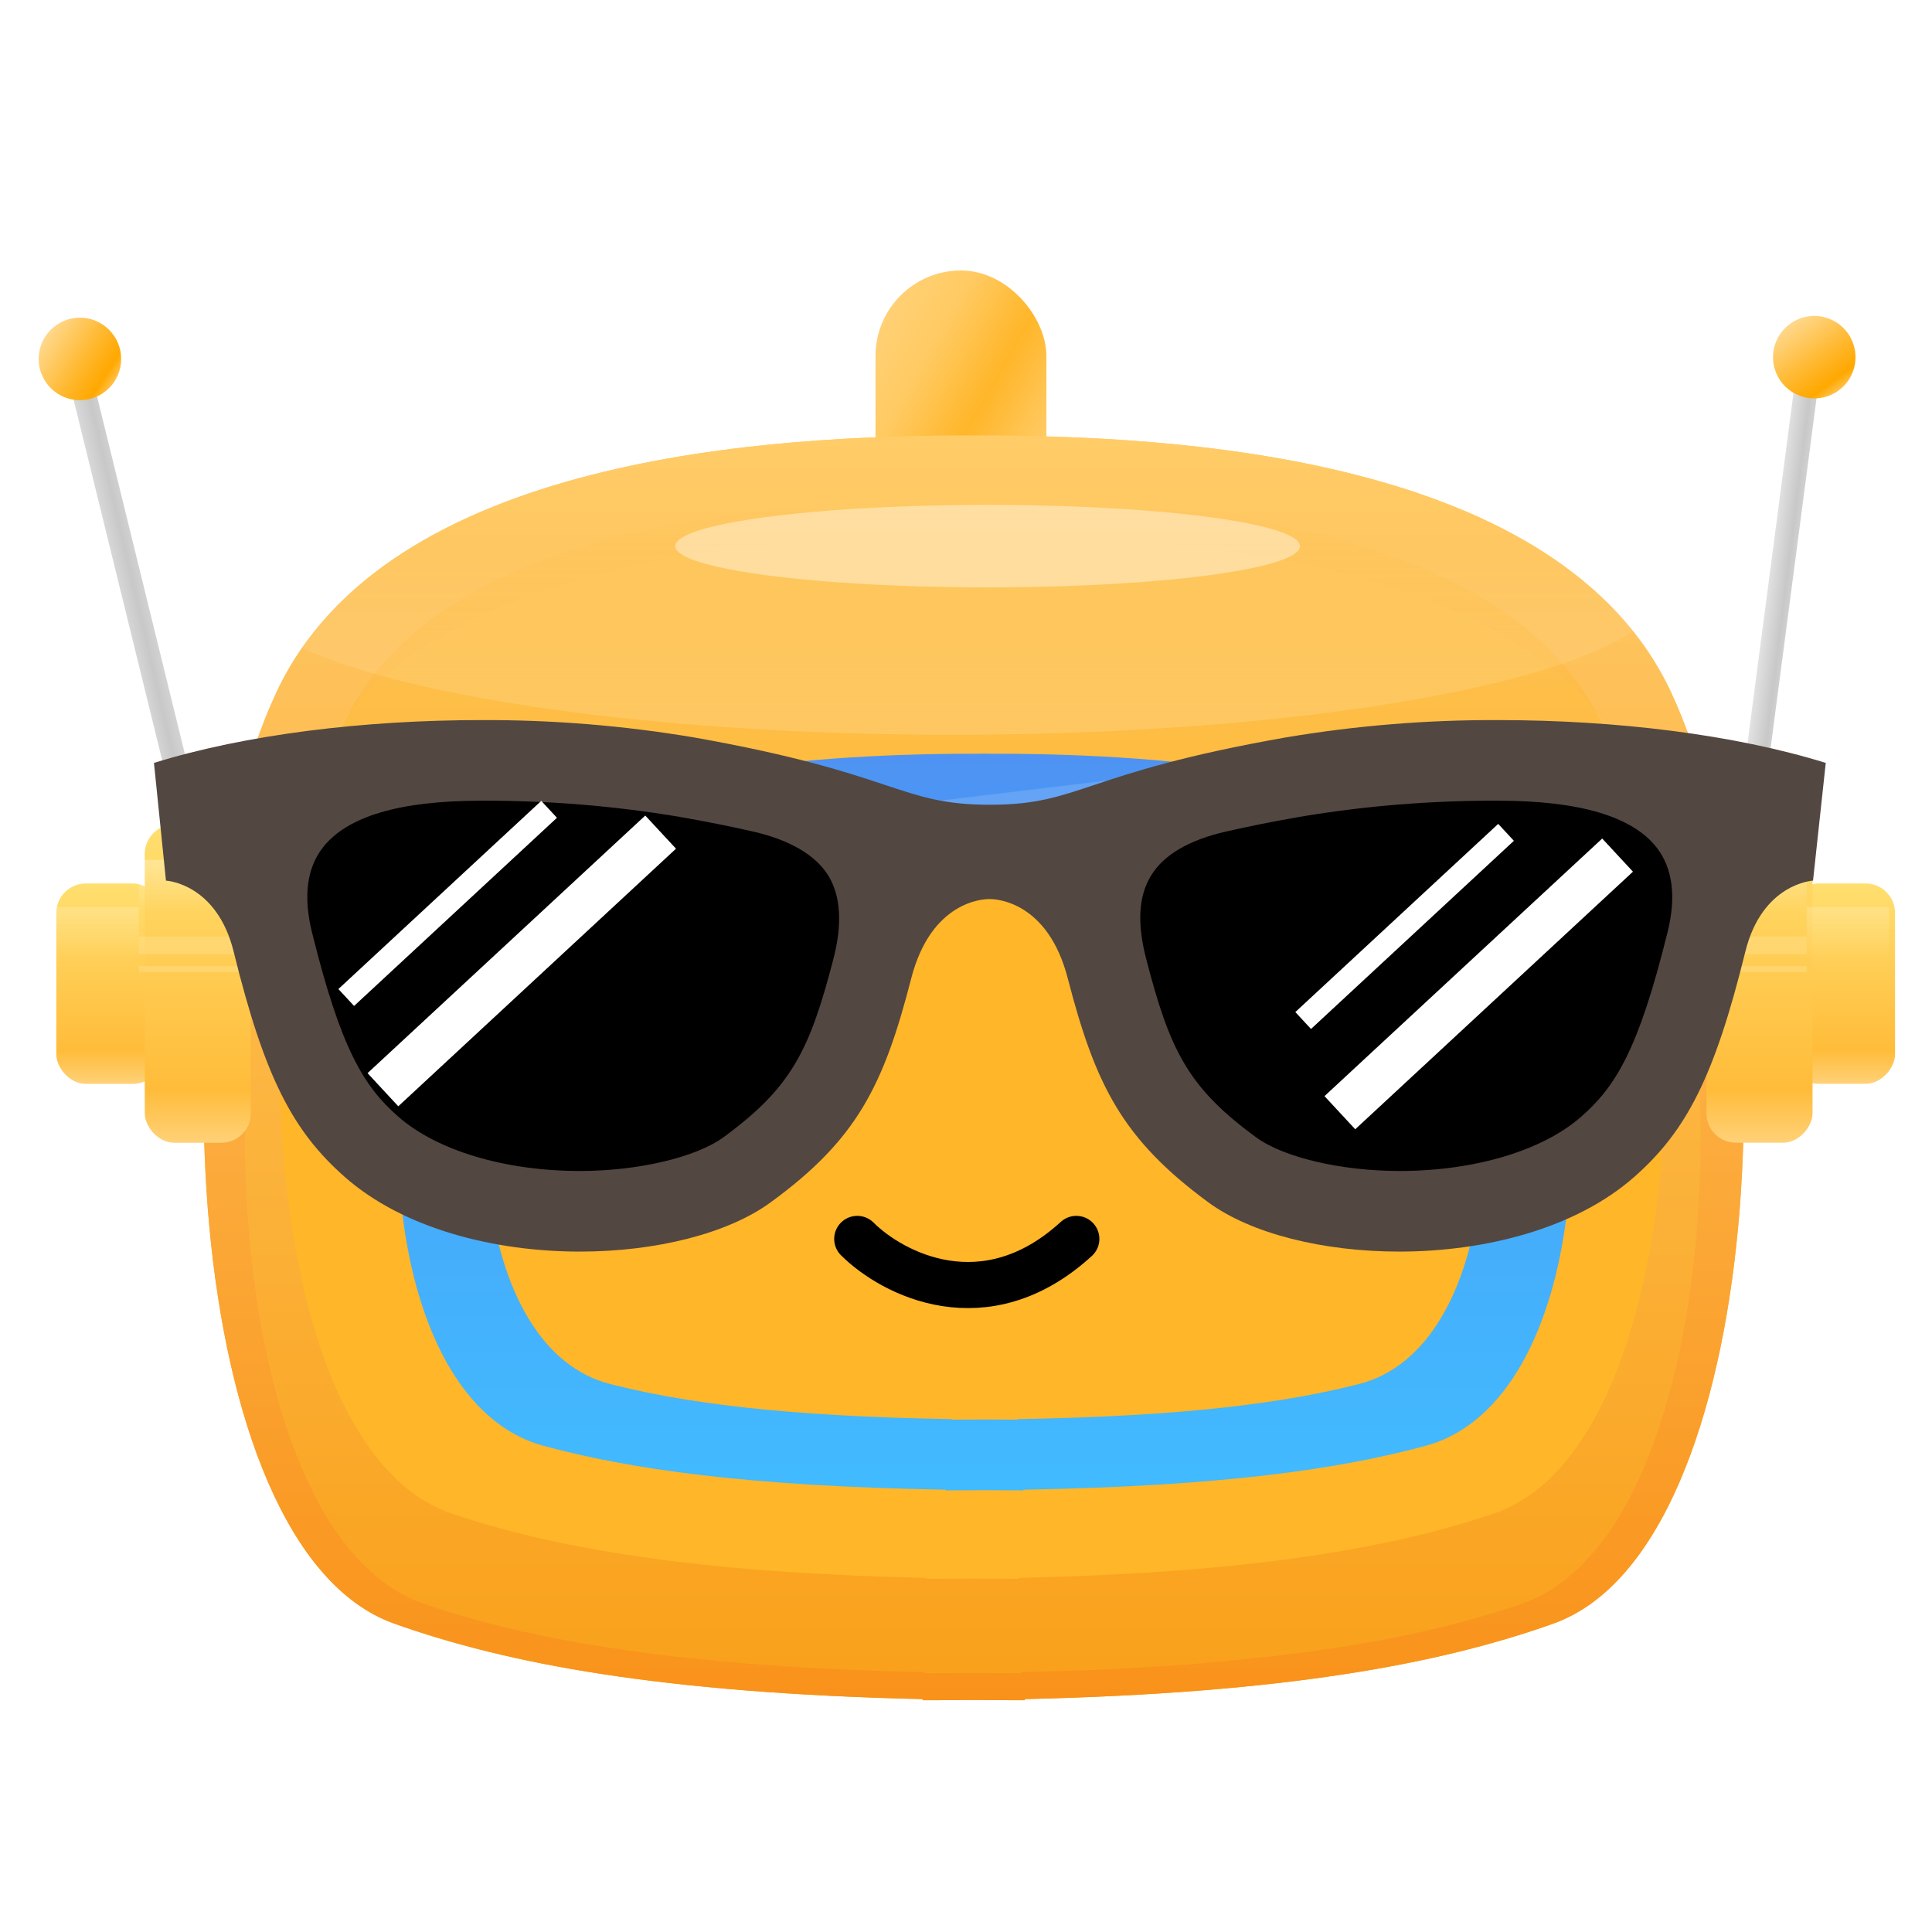 <svg xmlns="http://www.w3.org/2000/svg" fill="none" viewBox="0 0 1024 1024" height="1024" width="1024">
<rect fill="url(#paint0_linear_469_2147)" rx="45.292" height="143.685" width="90.584" y="143.359" x="464.039"></rect>
<path fill="url(#paint1_linear_469_2147)" d="M516.108 230.865C409.825 230.593 205.031 241.355 146.481 367.023C82.447 504.461 94.942 819.944 208.953 860.551C268.7 881.831 350.698 897.387 489.039 900.561V901.158C498.281 901.158 507.301 901.109 516.108 901.014C524.914 901.109 533.935 901.158 543.177 901.158V900.561C681.518 897.387 763.516 881.831 823.263 860.551C937.274 819.944 949.769 504.461 885.735 367.023C827.185 241.355 622.39 230.593 516.108 230.865Z"></path>
<path fill="url(#paint2_linear_469_2147)" d="M146.481 367.023C205.031 241.355 409.825 230.593 516.108 230.865C622.39 230.593 827.185 241.355 885.735 367.023C949.769 504.461 937.274 819.944 823.263 860.551C763.516 881.831 681.518 897.387 543.177 900.561V901.158C533.935 901.158 524.914 901.109 516.108 901.014C507.301 901.109 498.281 901.158 489.039 901.158V900.561C350.698 897.387 268.7 881.831 208.953 860.551C94.942 819.944 82.447 504.461 146.481 367.023ZM166.233 406.424C221.572 293.4 415.136 283.721 515.59 283.966C616.044 283.721 809.607 293.4 864.946 406.424C925.468 530.033 913.659 813.773 805.9 850.294C749.43 869.432 671.929 883.423 541.174 886.278V886.815C532.439 886.815 523.913 886.771 515.59 886.686C507.266 886.771 498.74 886.815 490.005 886.815V886.278C359.251 883.423 281.75 869.432 225.279 850.294C117.521 813.773 105.712 530.033 166.233 406.424Z" clip-rule="evenodd" fill-rule="evenodd"></path>
<path fill="url(#paint3_linear_469_2147)" d="M515.583 265.204C420.009 264.972 235.85 274.15 183.199 381.317C125.618 498.522 136.853 767.56 239.376 802.189C293.103 820.336 366.839 833.602 491.241 836.309V836.817C499.552 836.817 507.663 836.776 515.582 836.695C523.502 836.776 531.613 836.817 539.924 836.817V836.309C664.326 833.602 738.062 820.336 791.789 802.189C894.312 767.56 905.548 498.522 847.966 381.317C795.316 274.15 611.156 264.972 515.583 265.204Z"></path>
<path fill="#FFB629" d="M515.586 427.581C446.854 427.454 314.416 432.47 276.553 491.031C235.143 555.077 243.223 702.093 316.953 721.016C355.59 730.932 408.617 738.181 498.081 739.66V739.938C504.058 739.938 509.891 739.916 515.586 739.871C521.281 739.916 527.115 739.938 533.091 739.938V739.66C622.555 738.181 675.582 730.932 714.22 721.016C787.949 702.093 796.029 555.077 754.619 491.031C716.756 432.47 584.318 427.454 515.586 427.581Z"></path>
<path stroke-linejoin="round" stroke-linecap="round" stroke-width="24.444" stroke="black" d="M454.361 656.655C472.906 675.101 522.091 700.925 570.469 656.655"></path>
<path fill="#E19808" d="M279.672 494.212C317.536 435.65 449.974 430.635 518.705 430.762C587.437 430.635 719.875 435.65 757.738 494.212C775.578 521.803 784.233 564.793 782.41 606.306C780.918 572.067 772.452 538.834 757.738 516.077C719.875 457.515 587.437 452.5 518.705 452.627C449.974 452.5 317.536 457.515 279.672 516.077C264.958 538.834 256.493 572.067 255 606.306C253.178 564.793 261.833 521.803 279.672 494.212Z"></path>
<g filter="url(#filter0_ddd_469_2147)">
<path fill="url(#paint4_linear_469_2147)" d="M234.133 466.293C278.718 393.092 434.666 386.823 515.598 386.981C596.531 386.823 752.478 393.092 797.063 466.293C845.824 546.351 836.31 730.121 749.492 753.774C703.996 766.17 641.555 775.231 536.211 777.08V777.428C529.173 777.428 522.304 777.399 515.598 777.344C508.892 777.399 502.023 777.428 494.985 777.428V777.08C389.641 775.231 327.201 766.17 281.704 753.774C194.887 730.121 185.372 546.351 234.133 466.293ZM276.565 491.037C314.429 432.476 446.867 427.461 515.598 427.587C584.33 427.461 716.768 432.476 754.631 491.037C796.041 555.083 787.961 702.099 714.232 721.022C675.594 730.938 622.567 738.187 533.103 739.666V739.944C527.127 739.944 521.293 739.922 515.598 739.878C509.903 739.922 504.07 739.944 498.093 739.944V739.666C408.629 738.187 355.602 730.938 316.965 721.022C243.235 702.099 235.155 555.083 276.565 491.037Z" clip-rule="evenodd" fill-rule="evenodd"></path>
</g>
<rect fill="black" rx="43.73" height="90.584" width="87.461" y="480.719" x="350.16"></rect>
<ellipse fill-opacity="0.16" fill="url(#paint5_linear_469_2147)" ry="78.09" rx="377.955" cy="311.35" cx="504.716"></ellipse>
<ellipse fill-opacity="0.4" fill="white" ry="21.865" rx="165.55" cy="289.465" cx="523.47"></ellipse>
<circle fill="white" r="21.865" cy="536.245" cx="397.064"></circle>
<path fill-opacity="0.13" fill="white" d="M204.84 592.791C204.824 581.283 205.405 569.772 206.566 558.486L254.78 552.693C252.975 563.885 251.951 575.496 251.736 587.157L204.84 592.791ZM807.416 486.298C811.642 496.398 815.186 507.446 818.026 519.121L770.088 524.881C766.387 512.848 761.631 501.848 755.866 492.492L807.416 486.298ZM685.034 401.896C731.96 412.796 773.76 431.25 794.832 462.324L734.412 469.583C682.015 430.769 575.036 427.038 515.637 427.148C501.521 427.122 484.719 427.313 466.6 428.14L685.034 401.896ZM241.861 455.14C239.024 458.542 236.452 462.11 234.172 465.854C223.214 483.845 215.2 507.073 210.344 532.545L260.699 526.496C264.712 513.004 270.035 500.757 276.604 490.597C293.647 464.239 329.85 448.728 370.779 439.652L241.861 455.14Z" clip-rule="evenodd" fill-rule="evenodd"></path>
<rect fill="url(#paint6_linear_469_2147)" transform="rotate(-13.803 36.121 200.118)" rx="6.247" height="289.076" width="12.494" y="200.118" x="36.121"></rect>
<circle fill="url(#paint7_linear_469_2147)" r="21.865" cy="190.244" cx="42.346"></circle>
<g filter="url(#filter1_i_469_2147)">
<rect fill="url(#paint8_linear_469_2147)" rx="15.618" height="106.202" width="56.225" y="465.139" x="26.721"></rect>
</g>
<g filter="url(#filter2_i_469_2147)">
<rect fill="url(#paint9_linear_469_2147)" rx="15.618" height="168.674" width="56.225" y="433.879" x="73.6"></rect>
</g>
<rect fill-opacity="0.3" fill="url(#paint10_linear_469_2147)" height="28.112" width="56.225" y="455.779" x="73.6"></rect>
<rect fill-opacity="0.2" fill="url(#paint11_linear_469_2147)" height="28.112" width="46.854" y="480.76" x="26.721"></rect>
<rect fill-opacity="0.15" fill="white" height="9.371" width="56.225" y="496.379" x="73.6"></rect>
<rect fill-opacity="0.15" fill="white" height="3.124" width="56.225" y="511.998" x="73.6"></rect>
<rect fill="url(#paint12_linear_469_2147)" transform="rotate(7.48 952.162 196.24)" rx="6.247" height="289.076" width="12.494" y="196.24" x="952.162"></rect>
<circle fill="url(#paint13_linear_469_2147)" transform="rotate(21.283 961.597 189.31)" r="21.865" cy="189.31" cx="961.597"></circle>
<g filter="url(#filter3_i_469_2147)">
<rect fill="url(#paint14_linear_469_2147)" transform="matrix(-1 0 0 1 1001.28 465.12)" rx="15.618" height="106.202" width="56.225"></rect>
</g>
<g filter="url(#filter4_i_469_2147)">
<rect fill="url(#paint15_linear_469_2147)" transform="matrix(-1 0 0 1 957.562 433.859)" rx="15.618" height="168.674" width="56.225"></rect>
</g>
<rect fill-opacity="0.2" fill="url(#paint16_linear_469_2147)" height="28.112" width="43.73" y="480.739" x="957.562"></rect>
<rect fill-opacity="0.3" fill="url(#paint17_linear_469_2147)" height="28.112" width="56.225" y="455.76" x="901.322"></rect>
<rect fill-opacity="0.15" fill="white" height="9.371" width="56.225" y="496.36" x="901.322"></rect>
<rect fill-opacity="0.15" fill="white" height="3.124" width="56.225" y="512" x="901.322"></rect>
<path fill="#534741" d="M794.287 381.666C756.441 381.504 718.651 384.586 681.331 390.878C573.36 409.87 573.027 426.536 524.644 426.536C476.261 426.536 475.739 409.965 367.958 390.878C330.638 384.586 292.847 381.504 255.001 381.666C192.991 381.666 130.174 389.263 81.602 404.362L87.964 466.752C87.964 466.752 114.886 468.081 123.859 504.451C140.24 570.924 155.102 599.413 182.688 623.77C213.883 651.262 261.933 663.369 307.372 663.369C347.541 663.369 385.716 653.873 408.411 637.302C454.04 604.066 468.332 575.578 482.956 518.601C493.497 477.72 520.941 476.533 524.17 476.533H524.787C527.92 476.533 555.412 477.72 565.953 518.601C580.624 575.245 594.868 603.734 640.497 637.302C663.193 653.921 701.368 663.369 741.584 663.369C786.975 663.369 835.026 651.262 866.221 623.77C893.807 599.46 908.669 570.782 925.049 504.451C934.023 468.081 960.945 466.752 960.945 466.752L967.687 404.362C919.114 389.263 856.297 381.666 794.287 381.666V381.666Z"></path>
<path fill="black" d="M398.981 440.694C387.301 438.035 374.244 435.424 360.189 432.955C325.316 427.088 290.003 424.228 254.64 424.408C211.907 424.408 183.988 432.718 171.169 449.146C162.622 460.019 160.675 475.213 165.376 494.205C180.665 555.93 192.725 575.682 210.957 591.731C231.517 609.821 267.554 620.646 307.391 620.646C338.158 620.646 368.641 613.477 383.36 602.841C419.398 576.442 429.084 557.022 441.761 508.117C446.509 489.647 445.607 474.88 439.055 464.15C432.503 453.419 418.733 445.158 398.981 440.694V440.694ZM688.803 432.955C674.559 435.424 661.739 438.035 650.012 440.694C630.26 445.158 616.775 453.039 610.033 464.15C603.291 475.26 602.721 489.647 607.469 508.117C620.099 557.022 629.785 576.489 665.823 602.841C680.399 613.477 710.882 620.646 741.792 620.646C781.581 620.646 817.761 609.821 838.225 591.731C856.458 575.682 868.471 556.167 883.807 494.205C888.555 475.213 886.513 460.019 878.014 449.146C865.147 432.718 837.038 424.408 794.496 424.408C759.085 424.217 723.723 427.076 688.803 432.955V432.955Z"></path>
<rect fill="white" transform="rotate(47.153 286.881 424.48)" height="146.662" width="12.222" y="424.48" x="286.881"></rect>
<rect fill="white" transform="rotate(47.153 794.08 436.68)" height="146.662" width="12.222" y="436.68" x="794.08"></rect>
<rect fill="white" transform="rotate(47.153 342.002 432.26)" height="200.763" width="23.958" y="432.26" x="342.002"></rect>
<rect fill="white" transform="rotate(47.153 849.201 444.441)" height="200.763" width="23.958" y="444.441" x="849.201"></rect>
<defs>
<filter color-interpolation-filters="sRGB" filterUnits="userSpaceOnUse" height="418.562" width="646.584" y="383.855" x="198.554" id="filter0_ddd_469_2147">
<feFlood result="BackgroundImageFix" flood-opacity="0"></feFlood>
<feColorMatrix result="hardAlpha" values="0 0 0 0 0 0 0 0 0 0 0 0 0 0 0 0 0 0 127 0" type="matrix" in="SourceAlpha"></feColorMatrix>
<feOffset dy="3.124" dx="3.124"></feOffset>
<feComposite operator="out" in2="hardAlpha"></feComposite>
<feColorMatrix values="0 0 0 0 0.236 0 0 0 0 0.539 0 0 0 0 0.929 0 0 0 1 0" type="matrix"></feColorMatrix>
<feBlend result="effect1_dropShadow_469_2147" in2="BackgroundImageFix" mode="normal"></feBlend>
<feColorMatrix result="hardAlpha" values="0 0 0 0 0 0 0 0 0 0 0 0 0 0 0 0 0 0 127 0" type="matrix" in="SourceAlpha"></feColorMatrix>
<feOffset dy="-3.124" dx="-3.124"></feOffset>
<feComposite operator="out" in2="hardAlpha"></feComposite>
<feColorMatrix values="0 0 0 0 0.746 0 0 0 0 0.862 0 0 0 0 1 0 0 0 1 0" type="matrix"></feColorMatrix>
<feBlend result="effect2_dropShadow_469_2147" in2="effect1_dropShadow_469_2147" mode="normal"></feBlend>
<feColorMatrix result="hardAlpha" values="0 0 0 0 0 0 0 0 0 0 0 0 0 0 0 0 0 0 127 0" type="matrix" in="SourceAlpha"></feColorMatrix>
<feOffset dy="12.494" dx="6.247"></feOffset>
<feGaussianBlur stdDeviation="6.247"></feGaussianBlur>
<feComposite operator="out" in2="hardAlpha"></feComposite>
<feColorMatrix values="0 0 0 0 0 0 0 0 0 0.121 0 0 0 0 0.25 0 0 0 0.12 0" type="matrix"></feColorMatrix>
<feBlend result="effect3_dropShadow_469_2147" in2="effect2_dropShadow_469_2147" mode="normal"></feBlend>
<feBlend result="shape" in2="effect3_dropShadow_469_2147" in="SourceGraphic" mode="normal"></feBlend>
</filter>
<filter color-interpolation-filters="sRGB" filterUnits="userSpaceOnUse" height="109.326" width="59.348" y="465.139" x="26.721" id="filter1_i_469_2147">
<feFlood result="BackgroundImageFix" flood-opacity="0"></feFlood>
<feBlend result="shape" in2="BackgroundImageFix" in="SourceGraphic" mode="normal"></feBlend>
<feColorMatrix result="hardAlpha" values="0 0 0 0 0 0 0 0 0 0 0 0 0 0 0 0 0 0 127 0" type="matrix" in="SourceAlpha"></feColorMatrix>
<feOffset dy="3.124" dx="3.124"></feOffset>
<feGaussianBlur stdDeviation="3.124"></feGaussianBlur>
<feComposite k3="1" k2="-1" operator="arithmetic" in2="hardAlpha"></feComposite>
<feColorMatrix values="0 0 0 0 1 0 0 0 0 1 0 0 0 0 1 0 0 0 0.25 0" type="matrix"></feColorMatrix>
<feBlend result="effect1_innerShadow_469_2147" in2="shape" mode="normal"></feBlend>
</filter>
<filter color-interpolation-filters="sRGB" filterUnits="userSpaceOnUse" height="171.797" width="59.348" y="433.879" x="73.6" id="filter2_i_469_2147">
<feFlood result="BackgroundImageFix" flood-opacity="0"></feFlood>
<feBlend result="shape" in2="BackgroundImageFix" in="SourceGraphic" mode="normal"></feBlend>
<feColorMatrix result="hardAlpha" values="0 0 0 0 0 0 0 0 0 0 0 0 0 0 0 0 0 0 127 0" type="matrix" in="SourceAlpha"></feColorMatrix>
<feOffset dy="3.124" dx="3.124"></feOffset>
<feGaussianBlur stdDeviation="3.124"></feGaussianBlur>
<feComposite k3="1" k2="-1" operator="arithmetic" in2="hardAlpha"></feComposite>
<feColorMatrix values="0 0 0 0 1 0 0 0 0 1 0 0 0 0 1 0 0 0 0.25 0" type="matrix"></feColorMatrix>
<feBlend result="effect1_innerShadow_469_2147" in2="shape" mode="normal"></feBlend>
</filter>
<filter color-interpolation-filters="sRGB" filterUnits="userSpaceOnUse" height="109.326" width="59.348" y="465.12" x="945.057" id="filter3_i_469_2147">
<feFlood result="BackgroundImageFix" flood-opacity="0"></feFlood>
<feBlend result="shape" in2="BackgroundImageFix" in="SourceGraphic" mode="normal"></feBlend>
<feColorMatrix result="hardAlpha" values="0 0 0 0 0 0 0 0 0 0 0 0 0 0 0 0 0 0 127 0" type="matrix" in="SourceAlpha"></feColorMatrix>
<feOffset dy="3.124" dx="3.124"></feOffset>
<feGaussianBlur stdDeviation="3.124"></feGaussianBlur>
<feComposite k3="1" k2="-1" operator="arithmetic" in2="hardAlpha"></feComposite>
<feColorMatrix values="0 0 0 0 1 0 0 0 0 1 0 0 0 0 1 0 0 0 0.25 0" type="matrix"></feColorMatrix>
<feBlend result="effect1_innerShadow_469_2147" in2="shape" mode="normal"></feBlend>
</filter>
<filter color-interpolation-filters="sRGB" filterUnits="userSpaceOnUse" height="171.797" width="59.348" y="433.859" x="901.338" id="filter4_i_469_2147">
<feFlood result="BackgroundImageFix" flood-opacity="0"></feFlood>
<feBlend result="shape" in2="BackgroundImageFix" in="SourceGraphic" mode="normal"></feBlend>
<feColorMatrix result="hardAlpha" values="0 0 0 0 0 0 0 0 0 0 0 0 0 0 0 0 0 0 127 0" type="matrix" in="SourceAlpha"></feColorMatrix>
<feOffset dy="3.124" dx="3.124"></feOffset>
<feGaussianBlur stdDeviation="3.124"></feGaussianBlur>
<feComposite k3="1" k2="-1" operator="arithmetic" in2="hardAlpha"></feComposite>
<feColorMatrix values="0 0 0 0 1 0 0 0 0 1 0 0 0 0 1 0 0 0 0.25 0" type="matrix"></feColorMatrix>
<feBlend result="effect1_innerShadow_469_2147" in2="shape" mode="normal"></feBlend>
</filter>
<linearGradient gradientUnits="userSpaceOnUse" y2="251.123" x2="563.994" y1="188.651" x1="453.106" id="paint0_linear_469_2147">
<stop stop-color="#FFD177"></stop>
<stop stop-color="#FFCA62" offset="0.267"></stop>
<stop stop-color="#FFB629" offset="0.559"></stop>
<stop stop-color="#FFCF72" offset="0.926"></stop>
</linearGradient>
<linearGradient gradientUnits="userSpaceOnUse" y2="901.158" x2="516.108" y1="230.86" x1="516.108" id="paint1_linear_469_2147">
<stop stop-color="#FFCC68"></stop>
<stop stop-color="#F9A01A" offset="1"></stop>
</linearGradient>
<linearGradient gradientUnits="userSpaceOnUse" y2="901.158" x2="516.108" y1="230.86" x1="516.108" id="paint2_linear_469_2147">
<stop stop-color="#FFCC68"></stop>
<stop stop-color="#F9921A" offset="1"></stop>
</linearGradient>
<linearGradient gradientUnits="userSpaceOnUse" y2="836.818" x2="515.583" y1="265.2" x1="515.583" id="paint3_linear_469_2147">
<stop stop-opacity="0" stop-color="#FFB629"></stop>
<stop stop-color="#FFB629" offset="0.531"></stop>
</linearGradient>
<linearGradient gradientUnits="userSpaceOnUse" y2="777.428" x2="515.598" y1="386.979" x1="515.598" id="paint4_linear_469_2147">
<stop stop-color="#4E93F3"></stop>
<stop stop-color="#41BBFF" offset="1"></stop>
</linearGradient>
<linearGradient gradientUnits="userSpaceOnUse" y2="389.439" x2="504.716" y1="287.923" x1="504.716" id="paint5_linear_469_2147">
<stop stop-opacity="0" stop-color="white"></stop>
<stop stop-color="white" offset="1"></stop>
</linearGradient>
<linearGradient gradientUnits="userSpaceOnUse" y2="320.927" x2="55.274" y1="320.531" x1="21.089" id="paint6_linear_469_2147">
<stop stop-color="#F4F4F4"></stop>
<stop stop-color="#C8C8C8" offset="0.651"></stop>
<stop stop-color="#DDDDDD" offset="1"></stop>
</linearGradient>
<linearGradient gradientUnits="userSpaceOnUse" y2="212.541" x2="65.136" y1="182.243" x1="18.136" id="paint7_linear_469_2147">
<stop stop-color="#FFDC97"></stop>
<stop stop-color="#FFB932" offset="0.469"></stop>
<stop stop-color="#FFA800" offset="0.729"></stop>
<stop stop-color="#FFE8BB" offset="0.995"></stop>
</linearGradient>
<linearGradient gradientUnits="userSpaceOnUse" y2="571.341" x2="54.833" y1="465.139" x1="54.833" id="paint8_linear_469_2147">
<stop stop-color="#FFDF6F"></stop>
<stop stop-color="#FFBC3A" offset="0.833"></stop>
<stop stop-color="#FFD178" offset="1"></stop>
</linearGradient>
<linearGradient gradientUnits="userSpaceOnUse" y2="602.553" x2="101.712" y1="433.879" x1="101.712" id="paint9_linear_469_2147">
<stop stop-color="#FFDF6F"></stop>
<stop stop-color="#FFBC3A" offset="0.833"></stop>
<stop stop-color="#FFD178" offset="1"></stop>
</linearGradient>
<linearGradient gradientUnits="userSpaceOnUse" y2="483.892" x2="101.712" y1="455.779" x1="101.712" id="paint10_linear_469_2147">
<stop stop-color="white"></stop>
<stop stop-opacity="0" stop-color="white" offset="1"></stop>
</linearGradient>
<linearGradient gradientUnits="userSpaceOnUse" y2="508.872" x2="50.148" y1="480.76" x1="50.148" id="paint11_linear_469_2147">
<stop stop-color="white"></stop>
<stop stop-opacity="0" stop-color="white" offset="1"></stop>
</linearGradient>
<linearGradient gradientUnits="userSpaceOnUse" y2="316.972" x2="970.285" y1="317.129" x1="945.103" id="paint12_linear_469_2147">
<stop stop-color="#F4F4F4"></stop>
<stop stop-color="#C8C8C8" offset="0.651"></stop>
<stop stop-color="#DDDDDD" offset="1"></stop>
</linearGradient>
<linearGradient gradientUnits="userSpaceOnUse" y2="211.608" x2="984.388" y1="181.309" x1="937.387" id="paint13_linear_469_2147">
<stop stop-color="#FFDC97"></stop>
<stop stop-color="#FFB932" offset="0.469"></stop>
<stop stop-color="#FFA800" offset="0.729"></stop>
<stop stop-color="#FFE8BB" offset="0.995"></stop>
</linearGradient>
<linearGradient gradientUnits="userSpaceOnUse" y2="106.202" x2="28.112" y1="0" x1="28.112" id="paint14_linear_469_2147">
<stop stop-color="#FFDF6F"></stop>
<stop stop-color="#FFBC3A" offset="0.833"></stop>
<stop stop-color="#FFD178" offset="1"></stop>
</linearGradient>
<linearGradient gradientUnits="userSpaceOnUse" y2="168.674" x2="28.112" y1="0" x1="28.112" id="paint15_linear_469_2147">
<stop stop-color="#FFDF6F"></stop>
<stop stop-color="#FFBC3A" offset="0.833"></stop>
<stop stop-color="#FFD178" offset="1"></stop>
</linearGradient>
<linearGradient gradientUnits="userSpaceOnUse" y2="508.852" x2="979.428" y1="480.739" x1="979.428" id="paint16_linear_469_2147">
<stop stop-color="white"></stop>
<stop stop-opacity="0" stop-color="white" offset="1"></stop>
</linearGradient>
<linearGradient gradientUnits="userSpaceOnUse" y2="483.872" x2="929.435" y1="455.76" x1="929.435" id="paint17_linear_469_2147">
<stop stop-color="white"></stop>
<stop stop-opacity="0" stop-color="white" offset="1"></stop>
</linearGradient>
</defs>
</svg>
